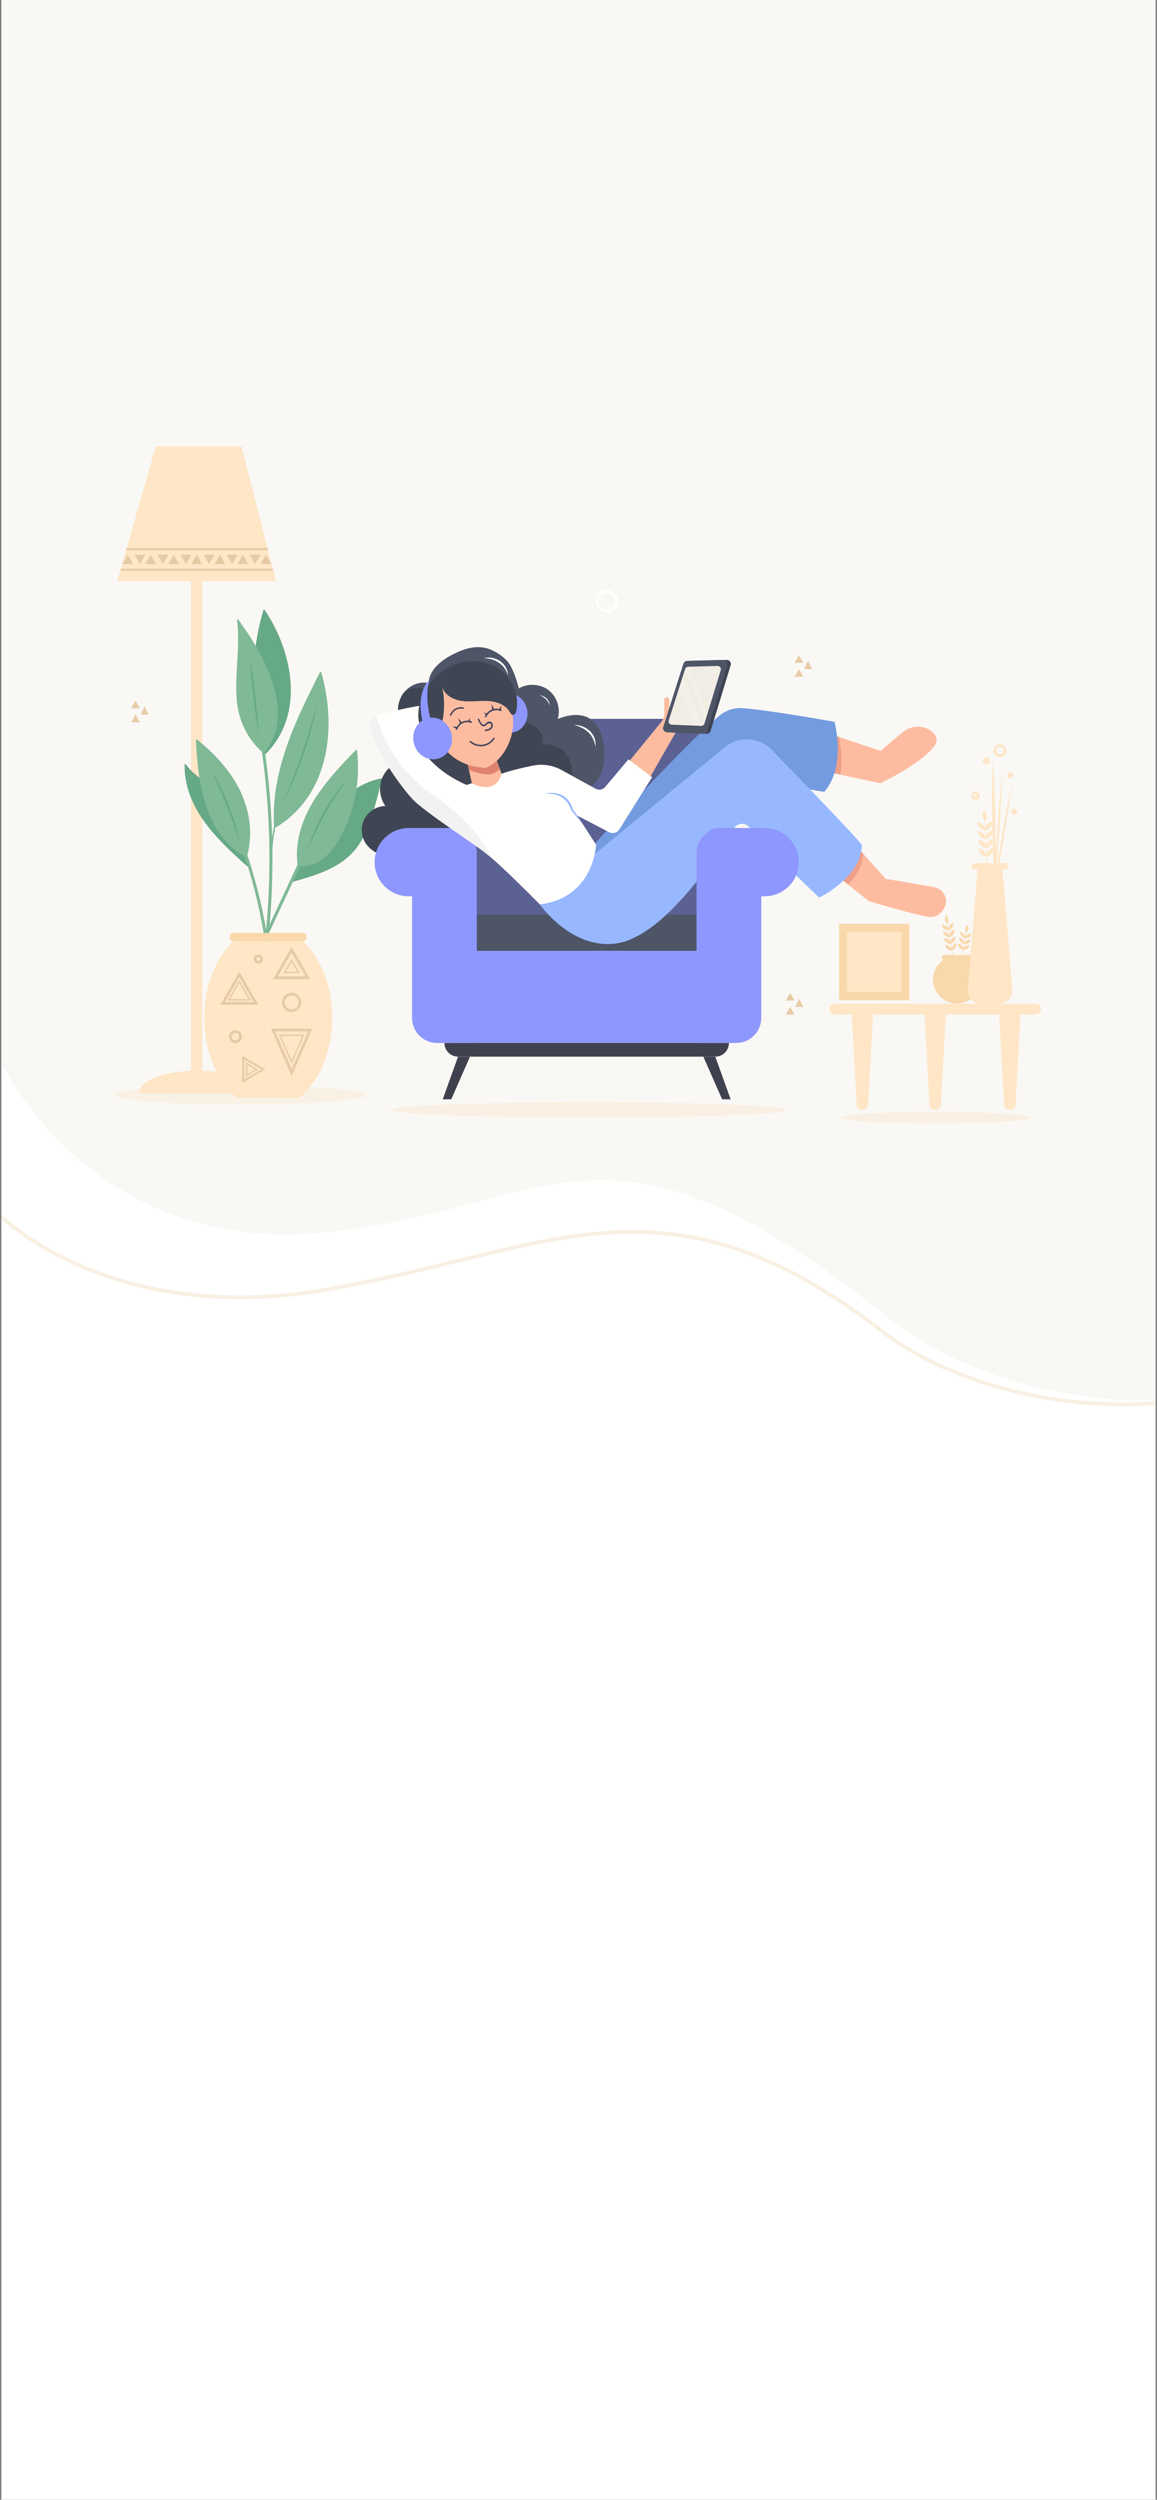 <svg width="415" height="896" viewBox="0 0 415 896" fill="none" xmlns="http://www.w3.org/2000/svg">
<rect x="0" y="0" width="415" height="896" fill="#808080" stroke="none"/>
<g clip-path="url(#clip0_1_2)">
<rect width="414" height="896" transform="translate(0.5)" fill="white"/>
<g clip-path="url(#clip1_1_2)">
<path d="M0.5 -1V381.053C0.5 381.053 32.735 449.788 115.612 441.811C198.489 433.835 215.677 390.876 315.743 470.049C315.743 470.049 351.043 503.185 415.5 501.967V-1H0.5Z" fill="#FAF8F5"/>
<path d="M402.649 504C349.855 504 318.572 479.662 318.238 479.381C255.685 430.238 217.338 439.61 164.278 452.6C150.205 456.045 135.638 459.609 119.029 462.6C37.849 477.232 -2.099 434.67 -2.5 434.23L-1.512 433.335C-1.125 433.762 38.397 475.777 118.775 461.291C135.358 458.301 149.885 454.75 163.944 451.305C217.378 438.235 255.978 428.796 319.053 478.34C319.44 478.647 357.399 508.152 420.353 501.757L420.487 503.079C414.305 503.72 408.35 504 402.649 504Z" fill="#F9F0E3"/>
</g>
<path d="M211.241 400.597C250.468 400.597 282.267 399.357 282.267 397.827C282.267 396.297 250.468 395.057 211.241 395.057C172.015 395.057 140.215 396.297 140.215 397.827C140.215 399.357 172.015 400.597 211.241 400.597Z" fill="#F9F0E3"/>
<path opacity="0.5" d="M86.281 395.93C111.182 395.93 131.368 394.396 131.368 392.505C131.368 390.614 111.182 389.081 86.281 389.081C61.381 389.081 41.195 390.614 41.195 392.505C41.195 394.396 61.381 395.93 86.281 395.93Z" fill="#F9EAD4"/>
<path d="M369.659 400.604C369.659 401.76 354.31 402.691 335.373 402.691C316.436 402.691 301.088 401.76 301.088 400.604C301.088 399.448 316.436 398.518 335.373 398.518C354.303 398.518 369.659 399.448 369.659 400.604Z" fill="#F9F0E3"/>
<path d="M286.568 234.824L284.984 237.558H288.144L286.568 234.824Z" fill="#E7CCA8"/>
<path d="M286.568 239.84L284.984 242.574H288.144L286.568 239.84Z" fill="#E7CCA8"/>
<path d="M289.844 236.881L288.376 239.84H291.304L289.844 236.881Z" fill="#E7CCA8"/>
<path d="M48.618 251.131L47.035 253.872H50.195L48.618 251.131Z" fill="#E7CCA8"/>
<path d="M48.618 256.147L47.035 258.881H50.195L48.618 256.147Z" fill="#E7CCA8"/>
<path d="M51.894 253.188L50.427 256.147H53.354L51.894 253.188Z" fill="#E7CCA8"/>
<path d="M283.408 355.9L281.831 358.634H284.984L283.408 355.9Z" fill="#E7CCA8"/>
<path d="M283.408 360.909L281.831 363.65H284.984L283.408 360.909Z" fill="#E7CCA8"/>
<path d="M286.684 357.951L285.224 360.909H288.144L286.684 357.951Z" fill="#E7CCA8"/>
<path d="M221.142 215.507C221.142 217.434 219.588 218.99 217.663 218.99C215.738 218.99 214.183 217.434 214.183 215.507C214.183 213.581 215.738 212.025 217.663 212.025C219.58 212.025 221.142 213.588 221.142 215.507Z" stroke="white" stroke-miterlimit="10"/>
<path d="M371.482 363.636H299.374C298.306 363.636 297.441 362.771 297.441 361.702C297.441 360.633 298.306 359.768 299.374 359.768H371.482C372.55 359.768 373.414 360.633 373.414 361.702C373.414 362.771 372.55 363.636 371.482 363.636Z" fill="#FEE6C6"/>
<path d="M309.332 397.827C308.25 397.827 307.357 397.165 307.313 396.322L305.439 362.443H313.226L311.352 396.322C311.301 397.165 310.415 397.827 309.332 397.827Z" fill="#FEE6C6"/>
<path d="M362.221 397.827C361.138 397.827 360.245 397.165 360.201 396.322L358.327 362.443H366.114L364.24 396.322C364.189 397.165 363.303 397.827 362.221 397.827Z" fill="#FEE6C6"/>
<path d="M335.431 397.827C334.349 397.827 333.456 397.165 333.412 396.322L331.538 362.443H339.325L337.451 396.322C337.407 397.165 336.514 397.827 335.431 397.827Z" fill="#FEE6C6"/>
<path d="M351.608 352.997C352.646 348.366 349.736 343.77 345.109 342.732C340.482 341.693 335.889 344.606 334.852 349.237C333.814 353.868 336.724 358.464 341.351 359.502C345.979 360.541 350.571 357.628 351.608 352.997Z" fill="#F9D8AC"/>
<path d="M347.555 344.057H338.7C338.206 344.057 337.807 343.657 337.807 343.163C337.807 342.669 338.206 342.269 338.7 342.269H347.555C348.049 342.269 348.448 342.669 348.448 343.163C348.448 343.657 348.049 344.057 347.555 344.057Z" fill="#F9D8AC"/>
<path d="M339.31 327.99C339.623 328.136 339.993 328.688 340.117 329.451C340.24 330.215 340.08 330.869 339.819 331.095C339.514 330.956 339.136 330.397 339.013 329.633C338.889 328.87 339.071 328.223 339.31 327.99Z" fill="#F9D8AC"/>
<path d="M339.892 331.019L339.712 331.049L340.518 335.948L340.697 335.919L339.892 331.019Z" fill="#F9D8AC"/>
<path d="M341.889 330.884C341.555 330.862 341.003 331.174 340.596 331.792C340.189 332.418 340.08 333.079 340.218 333.414C340.545 333.443 341.105 333.123 341.511 332.505C341.925 331.887 342.013 331.218 341.889 330.884Z" fill="#F9D8AC"/>
<path d="M337.792 331.56C338.105 331.429 338.722 331.545 339.31 332.003C339.899 332.461 340.211 333.057 340.189 333.421C339.891 333.559 339.26 333.435 338.671 332.977C338.083 332.519 337.785 331.916 337.792 331.56Z" fill="#F9D8AC"/>
<path d="M338.184 333.959C338.497 333.828 339.114 333.952 339.703 334.402C340.291 334.86 340.603 335.457 340.581 335.82C340.284 335.958 339.652 335.835 339.063 335.377C338.475 334.919 338.177 334.315 338.184 333.959Z" fill="#F9D8AC"/>
<path d="M342.289 333.29C341.954 333.268 341.402 333.581 340.996 334.199C340.589 334.817 340.48 335.485 340.618 335.82C340.945 335.849 341.504 335.529 341.911 334.911C342.318 334.286 342.412 333.617 342.289 333.29Z" fill="#F9D8AC"/>
<path d="M340.676 335.811L340.497 335.84L341.302 340.74L341.481 340.71L340.676 335.811Z" fill="#F9D8AC"/>
<path d="M342.681 335.675C342.347 335.653 341.795 335.966 341.388 336.584C340.981 337.209 340.872 337.87 341.01 338.205C341.337 338.234 341.896 337.921 342.303 337.296C342.71 336.678 342.804 336.009 342.681 335.675Z" fill="#F9D8AC"/>
<path d="M338.577 336.351C338.889 336.22 339.506 336.336 340.095 336.794C340.683 337.252 340.996 337.849 340.974 338.212C340.676 338.35 340.044 338.227 339.456 337.769C338.867 337.311 338.569 336.707 338.577 336.351Z" fill="#F9D8AC"/>
<path d="M338.976 338.757C339.289 338.626 339.906 338.75 340.494 339.201C341.083 339.659 341.395 340.255 341.373 340.619C341.075 340.757 340.443 340.633 339.855 340.175C339.267 339.717 338.962 339.106 338.976 338.757Z" fill="#F9D8AC"/>
<path d="M343.073 338.081C342.739 338.059 342.187 338.372 341.78 338.99C341.373 339.608 341.264 340.277 341.402 340.611C341.729 340.64 342.288 340.32 342.695 339.702C343.109 339.084 343.196 338.408 343.073 338.081Z" fill="#F9D8AC"/>
<path d="M341.467 340.601L341.288 340.63L342.093 345.53L342.272 345.5L341.467 340.601Z" fill="#F9D8AC"/>
<path d="M346.995 331.531C347.242 331.749 347.417 332.316 347.293 332.978C347.17 333.639 346.814 334.119 346.494 334.221C346.247 334.01 346.073 333.436 346.189 332.774C346.32 332.12 346.69 331.647 346.995 331.531Z" fill="#F9D8AC"/>
<path d="M346.419 334.176L345.638 338.423L345.817 338.456L346.597 334.209L346.419 334.176Z" fill="#F9D8AC"/>
<path d="M348.521 334.715C348.209 334.592 347.598 334.672 347.01 335.042C346.429 335.421 346.117 335.929 346.146 336.242C346.443 336.373 347.068 336.286 347.657 335.915C348.238 335.537 348.528 335.021 348.521 334.715Z" fill="#F9D8AC"/>
<path d="M344.431 333.959C344.766 333.952 345.31 334.243 345.724 334.803C346.138 335.362 346.247 335.951 346.109 336.235C345.782 336.249 345.23 335.951 344.816 335.391C344.402 334.832 344.315 334.243 344.431 333.959Z" fill="#F9D8AC"/>
<path d="M344.054 336.046C344.388 336.038 344.933 336.329 345.347 336.889C345.761 337.449 345.87 338.038 345.732 338.321C345.405 338.336 344.853 338.038 344.439 337.478C344.025 336.918 343.93 336.329 344.054 336.046Z" fill="#F9D8AC"/>
<path d="M348.136 336.794C347.824 336.671 347.213 336.751 346.625 337.122C346.044 337.5 345.732 338.008 345.761 338.321C346.058 338.452 346.683 338.365 347.272 337.994C347.853 337.623 348.15 337.1 348.136 336.794Z" fill="#F9D8AC"/>
<path d="M345.659 338.332L344.879 342.579L345.058 342.612L345.838 338.364L345.659 338.332Z" fill="#F9D8AC"/>
<path d="M347.758 338.866C347.446 338.743 346.836 338.823 346.247 339.193C345.666 339.571 345.354 340.08 345.383 340.393C345.681 340.524 346.305 340.437 346.894 340.066C347.475 339.695 347.765 339.179 347.758 338.866Z" fill="#F9D8AC"/>
<path d="M343.669 338.118C344.003 338.11 344.548 338.401 344.962 338.961C345.376 339.521 345.485 340.11 345.347 340.393C345.02 340.408 344.468 340.11 344.054 339.55C343.64 338.99 343.552 338.401 343.669 338.118Z" fill="#F9D8AC"/>
<path d="M344.891 342.484L344.111 346.731L344.289 346.764L345.07 342.517L344.891 342.484Z" fill="#F9D8AC"/>
<path d="M353.083 290.338C353.46 290.578 353.86 291.342 353.903 292.352C353.954 293.356 353.642 294.177 353.279 294.431C352.901 294.213 352.501 293.428 352.451 292.418C352.407 291.414 352.741 290.607 353.083 290.338Z" fill="#FEE6C6"/>
<path d="M353.394 294.336L353.154 294.348L353.466 300.803L353.706 300.791L353.394 294.336Z" fill="#FEE6C6"/>
<path d="M355.988 294.468C355.56 294.388 354.804 294.708 354.179 295.45C353.555 296.191 353.322 297.042 353.453 297.492C353.874 297.587 354.637 297.253 355.262 296.511C355.879 295.769 356.097 294.919 355.988 294.468Z" fill="#FEE6C6"/>
<path d="M350.591 294.73C351.012 294.613 351.797 294.853 352.487 295.529C353.177 296.206 353.497 297.027 353.409 297.492C353.003 297.623 352.204 297.369 351.514 296.693C350.816 296.017 350.518 295.188 350.591 294.73Z" fill="#FEE6C6"/>
<path d="M350.744 297.892C351.165 297.776 351.949 298.016 352.639 298.692C353.33 299.368 353.649 300.189 353.562 300.655C353.155 300.786 352.356 300.531 351.666 299.855C350.969 299.179 350.678 298.35 350.744 297.892Z" fill="#FEE6C6"/>
<path d="M356.141 297.63C355.712 297.55 354.957 297.87 354.332 298.612C353.707 299.353 353.475 300.204 353.606 300.655C354.027 300.749 354.79 300.415 355.414 299.673C356.032 298.932 356.25 298.081 356.141 297.63Z" fill="#FEE6C6"/>
<path d="M353.687 300.682L353.447 300.693L353.759 307.149L353.998 307.137L353.687 300.682Z" fill="#FEE6C6"/>
<path d="M356.293 300.785C355.865 300.705 355.109 301.025 354.484 301.767C353.86 302.508 353.627 303.359 353.758 303.81C354.179 303.904 354.942 303.57 355.567 302.828C356.184 302.087 356.402 301.229 356.293 300.785Z" fill="#FEE6C6"/>
<path d="M350.896 301.047C351.317 300.931 352.102 301.171 352.792 301.847C353.482 302.523 353.802 303.344 353.715 303.81C353.308 303.941 352.509 303.686 351.819 303.01C351.121 302.327 350.824 301.498 350.896 301.047Z" fill="#FEE6C6"/>
<path d="M351.049 304.21C351.47 304.093 352.254 304.333 352.945 305.009C353.635 305.685 353.954 306.507 353.867 306.972C353.46 307.103 352.661 306.849 351.971 306.173C351.274 305.496 350.976 304.668 351.049 304.21Z" fill="#FEE6C6"/>
<path d="M356.446 303.948C356.017 303.868 355.262 304.188 354.637 304.929C354.012 305.671 353.78 306.522 353.911 306.972C354.332 307.067 355.095 306.732 355.719 305.991C356.337 305.249 356.555 304.399 356.446 303.948Z" fill="#FEE6C6"/>
<path d="M354.005 306.971L353.766 306.983L354.077 313.438L354.317 313.426L354.005 306.971Z" fill="#FEE6C6"/>
<path d="M358.501 359.681H351.746C349.051 359.681 346.923 357.376 347.141 354.686L350.649 311.538H359.591L363.099 354.686C363.325 357.376 361.196 359.681 358.501 359.681Z" fill="#FEE6C6"/>
<path d="M360.513 311.669H349.734C349.102 311.669 348.594 311.16 348.594 310.527C348.594 309.895 349.102 309.386 349.734 309.386H360.513C361.145 309.386 361.654 309.895 361.654 310.527C361.654 311.153 361.145 311.669 360.513 311.669Z" fill="#FEE6C6"/>
<path d="M356.475 320.226C356.576 316.605 356.758 312.985 356.947 309.372C357.136 305.758 357.39 302.145 357.615 298.532C357.891 294.919 358.138 291.305 358.451 287.7L358.93 282.291C359.119 280.488 359.279 278.685 359.482 276.882C359.438 278.692 359.351 280.502 359.286 282.312L359.01 287.736C358.821 291.349 358.567 294.962 358.342 298.576C358.058 302.189 357.819 305.802 357.506 309.408C357.194 313.014 356.874 316.62 356.475 320.226Z" fill="#FEE6C6"/>
<path d="M356.816 316.082C356.271 308.848 356.061 301.607 355.93 294.366C355.828 287.125 355.814 279.884 356.133 272.636C356.678 279.869 356.889 287.111 357.02 294.352C357.114 301.593 357.129 308.834 356.816 316.082Z" fill="#FEE6C6"/>
<path d="M355.894 322.872C356.344 319.273 356.867 315.689 357.412 312.112C357.949 308.528 358.552 304.959 359.119 301.382C359.744 297.812 360.339 294.243 360.993 290.68L361.988 285.337C362.344 283.563 362.678 281.782 363.056 280.008C362.838 281.803 362.576 283.599 362.337 285.395L361.545 290.767C361.007 294.352 360.405 297.921 359.838 301.498C359.213 305.068 358.618 308.637 357.964 312.2C357.303 315.769 356.642 319.324 355.894 322.872Z" fill="#FEE6C6"/>
<path d="M354.557 272.745C354.557 273.167 354.216 273.508 353.794 273.508C353.373 273.508 353.032 273.167 353.032 272.745C353.032 272.323 353.373 271.981 353.794 271.981C354.216 271.981 354.557 272.323 354.557 272.745Z" stroke="#FEE6C6" stroke-miterlimit="10"/>
<path d="M358.647 270.876C359.658 270.876 360.477 270.056 360.477 269.044C360.477 268.033 359.658 267.212 358.647 267.212C357.636 267.212 356.816 268.033 356.816 269.044C356.816 270.056 357.636 270.876 358.647 270.876Z" stroke="#FEE6C6" stroke-miterlimit="10"/>
<path d="M362.329 278.481C362.662 278.481 362.932 278.211 362.932 277.877C362.932 277.544 362.662 277.274 362.329 277.274C361.996 277.274 361.727 277.544 361.727 277.877C361.727 278.211 361.996 278.481 362.329 278.481Z" stroke="#FEE6C6" stroke-miterlimit="10"/>
<path d="M364.392 290.906C364.392 291.218 364.138 291.473 363.826 291.473C363.513 291.473 363.259 291.218 363.259 290.906C363.259 290.593 363.513 290.339 363.826 290.339C364.138 290.339 364.392 290.593 364.392 290.906Z" stroke="#FEE6C6" stroke-miterlimit="10"/>
<path d="M349.894 286.115C350.439 286.115 350.882 285.672 350.882 285.126C350.882 284.58 350.439 284.137 349.894 284.137C349.348 284.137 348.906 284.58 348.906 285.126C348.906 285.672 349.348 286.115 349.894 286.115Z" stroke="#FEE6C6" stroke-miterlimit="10"/>
<path d="M326.163 331.095H300.986V358.547H326.163V331.095Z" fill="#F9D8AC"/>
<path d="M323.344 334.17H303.812V355.471H323.344V334.17Z" fill="#FEE6C6"/>
<path d="M72.546 205.831H68.492V385.213H72.546V205.831Z" fill="#FEE6C6"/>
<path d="M91.199 391.764H49.846C49.846 387.336 59.107 383.752 70.526 383.752C81.945 383.752 91.199 387.336 91.199 391.764Z" fill="#FEE6C6"/>
<path d="M98.964 208.295H42.074L43.127 204.602L43.337 203.875L45.248 197.187L45.459 196.46L55.875 160H86.616L95.935 196.46L96.124 197.187L97.831 203.875L98.02 204.602L98.964 208.295Z" fill="#FEE6C6"/>
<path d="M45.807 198.822L43.868 202.181H47.739L45.807 198.822Z" fill="#E5CAA6"/>
<path d="M50.195 202.181L48.255 198.822H52.134L50.195 202.181Z" fill="#E5CAA6"/>
<path d="M54.066 198.822L52.134 202.181H56.006L54.066 198.822Z" fill="#E5CAA6"/>
<path d="M58.461 202.181L56.521 198.822H60.393L58.461 202.181Z" fill="#E5CAA6"/>
<path d="M62.333 198.822L60.393 202.181H64.265L62.333 198.822Z" fill="#E5CAA6"/>
<path d="M66.72 202.181L64.78 198.822H68.659L66.72 202.181Z" fill="#E5CAA6"/>
<path d="M70.591 198.822L68.659 202.181H72.531L70.591 198.822Z" fill="#E5CAA6"/>
<path d="M74.979 202.181L73.047 198.822H76.918L74.979 202.181Z" fill="#E5CAA6"/>
<path d="M78.858 198.822L76.918 202.181H80.79L78.858 198.822Z" fill="#E5CAA6"/>
<path d="M83.245 202.181L81.306 198.822H85.177L83.245 202.181Z" fill="#E5CAA6"/>
<path d="M87.117 198.822L85.177 202.181H89.056L87.117 198.822Z" fill="#E5CAA6"/>
<path d="M91.504 202.181L89.572 198.822H93.444L91.504 202.181Z" fill="#E5CAA6"/>
<path d="M95.376 198.822L93.444 202.181H97.315L95.376 198.822Z" fill="#E5CAA6"/>
<path d="M96.124 197.187H45.248L45.459 196.46H95.935L96.124 197.187Z" fill="#E5CAA6"/>
<path d="M98.02 204.602H43.127L43.337 203.875H97.831L98.02 204.602Z" fill="#E5CAA6"/>
<path d="M105.385 314.707C106.867 308.964 110.055 303.831 113.331 298.887C116.237 294.496 119.28 290.127 123.116 286.521C126.951 282.908 131.68 280.065 136.881 279.265C135.61 283.366 134.338 287.466 133.067 291.566C131.796 295.667 130.481 299.854 127.975 303.337C125.353 306.972 121.554 309.632 117.501 311.537C113.44 313.442 109.097 314.642 104.775 315.834" fill="#66A986"/>
<path d="M105.654 314.781C107.841 307.009 112.591 299.942 117.385 293.523C119.862 290.2 122.586 287.074 125.884 284.552C127.446 283.352 135.414 278.067 136.206 280.56C136.555 281.665 134.622 285.657 134.295 286.711C133.685 288.681 133.09 290.651 132.465 292.614C131.295 296.3 130.024 300.03 127.751 303.199C122.405 310.622 113.078 313.261 104.71 315.573C104.376 315.668 104.514 316.191 104.855 316.097C113.034 313.836 121.911 311.291 127.496 304.413C133.01 297.63 134.63 287.467 137.15 279.339C137.216 279.128 137.005 278.968 136.816 279.004C128.949 280.444 122.855 285.613 118.039 291.771C112.729 298.561 107.485 306.267 105.131 314.643C105.029 314.97 105.552 315.115 105.654 314.781Z" fill="#66A986"/>
<path d="M96.669 334.01C102.407 321.738 108.138 309.459 113.877 297.187C114.175 296.554 113.23 296.002 112.932 296.634C107.194 308.906 101.463 321.186 95.724 333.457C95.434 334.09 96.371 334.643 96.669 334.01Z" fill="#80B996"/>
<path d="M97.497 307.598C97.831 294.737 102.683 281.738 105.916 269.371C106.003 269.03 105.48 268.884 105.393 269.226C102.146 281.658 97.293 294.664 96.959 307.598C96.945 307.947 97.49 307.947 97.497 307.598Z" fill="#80B996"/>
<path d="M88.838 310.288C83.361 305.417 77.841 300.495 73.548 294.548C69.262 288.601 66.248 281.469 66.487 274.141C69.981 279.688 77.361 281.76 81.001 287.212C82.199 289.008 82.918 291.08 83.623 293.123C85.599 298.845 87.582 304.573 89.557 310.295" fill="#66A986"/>
<path d="M89.027 310.099C83.281 304.988 77.441 299.812 73.076 293.414C70.904 290.23 69.124 286.747 68.006 283.054C67.424 281.135 67.032 279.172 66.843 277.18C66.683 275.464 66.175 274.846 67.446 275.9C69.248 277.398 70.795 279.012 72.727 280.379C75.378 282.247 78.182 283.999 80.18 286.609C82.758 289.975 83.804 294.512 85.177 298.481C86.55 302.443 87.916 306.406 89.289 310.368C89.405 310.695 89.928 310.557 89.812 310.222C88.286 305.817 86.768 301.418 85.243 297.013C84.044 293.537 83.107 289.706 80.935 286.674C77.158 281.396 70.403 279.39 66.713 273.995C66.567 273.777 66.204 273.85 66.204 274.134C66.088 289.735 77.834 300.858 88.635 310.477C88.904 310.717 89.296 310.331 89.027 310.099Z" fill="#66A986"/>
<path d="M78.189 283.556C87.146 301.811 93.029 321.375 95.623 341.549C95.71 342.233 96.799 342.247 96.712 341.549C94.097 321.178 88.177 301.447 79.126 283.003C78.821 282.37 77.877 282.923 78.189 283.556Z" fill="#80B996"/>
<path d="M94.351 267.197C89.869 251.472 90 234.459 94.729 218.8C98.019 223.533 100.54 228.803 102.167 234.329C103.983 240.486 104.687 247.037 103.62 253.369C102.552 259.701 99.632 265.801 94.947 270.185" fill="#66A986"/>
<path d="M94.613 267.125C92.318 258.823 91.184 250.266 91.381 241.651C91.49 237.034 91.954 232.432 92.797 227.888C93.16 225.933 93.596 223.992 94.09 222.065C94.94 218.786 95.536 220.407 96.799 222.588C105.204 237.041 107.666 257.347 94.744 269.997C94.49 270.244 94.874 270.629 95.129 270.382C109.453 256.358 105.167 233.741 94.954 218.663C94.824 218.474 94.526 218.495 94.453 218.728C89.797 234.599 89.674 251.327 94.076 267.27C94.184 267.605 94.707 267.46 94.613 267.125Z" fill="#66A986"/>
<path d="M107.027 310.288C105.836 302.378 108.378 294.264 112.497 287.409C116.615 280.553 122.245 274.751 127.823 269.022C129.182 279.942 126.865 291.291 121.337 300.8C119.819 303.417 118.017 305.94 115.606 307.765C113.194 309.59 110.085 310.666 107.114 310.128" fill="#80B996"/>
<path d="M107.303 310.288C106.264 302.022 108.748 294.024 113.063 287.009C115.257 283.446 117.872 280.168 120.639 277.034C121.896 275.617 123.189 274.221 124.497 272.847C125.056 272.258 125.608 271.516 126.247 271.022C127.228 270.266 127.104 269.735 127.729 270.84C128.325 271.88 127.925 274.541 127.911 275.726C127.889 277.558 127.773 279.39 127.562 281.215C127.082 285.228 126.131 289.212 124.707 292.999C121.896 300.495 116.615 310.942 107.1 309.859C106.751 309.822 106.758 310.368 107.1 310.404C115.816 311.4 120.988 302.959 124.046 296.038C127.809 287.54 129.109 278.234 128.078 269.023C128.056 268.804 127.794 268.645 127.613 268.826C116.673 280.08 104.608 293.319 106.744 310.288C106.802 310.629 107.347 310.637 107.303 310.288Z" fill="#80B996"/>
<path d="M98.557 296.147C97.881 286.477 99.828 276.764 103.01 267.604C106.191 258.444 110.593 249.771 114.98 241.119C117.893 251.014 118.823 261.65 116.368 271.668C113.913 281.686 107.847 291.007 98.978 296.256" fill="#80B996"/>
<path d="M98.833 296.147C98.26 286.18 100.192 276.387 103.511 267.023C105.276 262.043 107.397 257.194 109.671 252.425C110.761 250.128 111.894 247.852 113.034 245.584C113.165 245.322 114.32 242.479 114.596 242.494C115.511 242.53 115.569 244.304 115.758 245.097C120.153 263.701 116.129 285.38 98.841 296.024C98.543 296.205 98.819 296.678 99.117 296.496C118.09 284.82 120.894 260.895 115.25 241.047C115.192 240.829 114.857 240.764 114.748 240.982C106.01 258.219 97.141 276.285 98.289 296.147C98.31 296.496 98.855 296.504 98.833 296.147Z" fill="#80B996"/>
<path d="M92.681 261.331C97.032 286.682 97.795 312.483 94.984 338.052C94.904 338.75 96.001 338.743 96.073 338.052C98.891 312.389 98.092 286.485 93.734 261.04C93.611 260.349 92.565 260.64 92.681 261.331Z" fill="#80B996"/>
<path d="M94.496 269.596C90.319 266.106 86.68 260.181 85.7 254.83C84.719 249.48 85.01 243.976 85.344 238.545C85.685 233.115 86.07 227.633 85.286 222.246C89.361 227.735 92.789 233.704 95.484 239.992C97.525 244.754 99.159 249.778 99.341 254.954C99.523 260.13 98.128 265.51 94.707 269.4" fill="#80B996"/>
<path d="M94.693 269.408C87.938 263.446 85.344 255.558 85.308 246.725C85.293 242.632 85.664 238.553 85.867 234.475C85.969 232.432 86.042 230.389 86.013 228.346C86.005 227.757 85.446 223.642 85.809 223.424C87.117 222.639 96.364 242.814 96.879 244.297C99.77 252.577 100.395 262.05 94.519 269.212C94.301 269.481 94.678 269.866 94.904 269.597C106.548 255.406 94.482 234.38 85.519 222.116C85.381 221.927 84.974 221.956 85.01 222.254C86.223 231.77 84.16 241.272 84.909 250.796C85.49 258.219 88.693 264.849 94.301 269.793C94.57 270.026 94.954 269.64 94.693 269.408Z" fill="#80B996"/>
<path d="M88.358 306.928C90.465 299.52 89.223 289.422 85.692 282.573C82.162 275.732 76.663 270.069 70.562 265.372C70.896 273.267 71.506 281.272 74.136 288.724C76.772 296.183 81.305 303.373 88.358 306.928Z" fill="#80B996"/>
<path d="M88.62 307.002C93.022 290.128 83.608 275.246 70.759 265.184C70.591 265.053 70.279 265.118 70.294 265.38C70.962 280.466 73.403 299.23 88.221 307.169C88.533 307.336 88.802 306.863 88.497 306.696C81.763 303.09 77.441 296.685 74.775 289.67C73.403 286.056 72.524 282.269 71.943 278.452C71.55 275.864 71.303 273.261 71.122 270.651C71.064 269.8 70.897 268.863 70.962 268.012C71.056 266.776 70.584 266.42 71.805 266.703C73.032 266.987 75.037 269.466 75.93 270.317C77.252 271.574 78.516 272.897 79.708 274.279C82.366 277.361 84.712 280.793 86.303 284.551C89.238 291.458 90.001 299.579 88.097 306.856C88.01 307.198 88.533 307.343 88.62 307.002Z" fill="#80B996"/>
<path d="M119.143 364.835C119.143 377.136 114.371 387.853 107.318 393.429H85.076C78.022 387.853 73.25 377.136 73.25 364.835C73.25 353.341 77.419 343.229 83.717 337.398H108.669C114.974 343.229 119.143 353.334 119.143 364.835Z" fill="#FEE6C6"/>
<path d="M85.853 349.27L79.882 359.63H91.831L85.853 349.27Z" stroke="#E6CAA6" stroke-miterlimit="10"/>
<path d="M85.853 351.8L82.061 358.372H89.645L85.853 351.8Z" stroke="#E6CAA6" stroke-width="0.5" stroke-miterlimit="10"/>
<path d="M94.482 383.287L87.262 387.46V379.121L94.482 383.287Z" stroke="#E6CAA6" stroke-width="0.75" stroke-miterlimit="10"/>
<path d="M92.085 383.287L88.461 385.381V381.193L92.085 383.287Z" stroke="#E6CAA6" stroke-width="0.5" stroke-miterlimit="10"/>
<path d="M104.608 340.444L98.826 350.47H110.397L104.608 340.444Z" stroke="#E6CAA6" stroke-miterlimit="10"/>
<path d="M104.608 344.247L102.117 348.565H107.107L104.608 344.247Z" stroke="#E6CAA6" stroke-width="0.5" stroke-miterlimit="10"/>
<path d="M104.608 384.472L97.969 369.197H111.255L104.608 384.472Z" stroke="#E6CAA6" stroke-miterlimit="10"/>
<path d="M104.608 380.75L100.395 371.059H108.828L104.608 380.75Z" stroke="#E6CAA6" stroke-width="0.5" stroke-miterlimit="10"/>
<path d="M82.591 371.56C82.591 370.543 83.419 369.714 84.436 369.714C85.453 369.714 86.281 370.543 86.281 371.56C86.281 372.578 85.453 373.407 84.436 373.407C83.419 373.407 82.591 372.578 82.591 371.56Z" stroke="#E6CAA6" stroke-miterlimit="10"/>
<path d="M104.608 362.254C106.245 362.254 107.572 360.926 107.572 359.288C107.572 357.65 106.245 356.322 104.608 356.322C102.971 356.322 101.644 357.65 101.644 359.288C101.644 360.926 102.971 362.254 104.608 362.254Z" stroke="#E6CAA6" stroke-miterlimit="10"/>
<path d="M92.666 344.894C93.304 344.894 93.821 344.376 93.821 343.738C93.821 343.099 93.304 342.582 92.666 342.582C92.028 342.582 91.511 343.099 91.511 343.738C91.511 344.376 92.028 344.894 92.666 344.894Z" stroke="#E6CAA6" stroke-miterlimit="10"/>
<g opacity="0.25">
<path opacity="0.25" d="M110.339 339.114C106.359 358.794 97.235 377.42 84.073 392.571C84.4 392.862 84.734 393.16 85.076 393.429H107.318C114.371 387.853 119.143 377.136 119.143 364.835C119.143 354.388 115.7 345.097 110.339 339.114Z" fill="#FEE6C6"/>
</g>
<path d="M108.632 337.398H83.761C83.005 337.398 82.395 336.787 82.395 336.031V335.748C82.395 334.992 83.005 334.381 83.761 334.381H108.632C109.388 334.381 109.998 334.992 109.998 335.748V336.031C110.005 336.787 109.388 337.398 108.632 337.398Z" fill="#F9D8AC"/>
<path d="M110.216 304.85C110.913 302.48 111.792 300.16 112.773 297.885C113.746 295.609 114.865 293.392 116.063 291.225C117.284 289.066 118.591 286.965 120.029 284.951C120.756 283.948 121.489 282.952 122.252 281.978C123.036 281.018 123.814 280.066 124.649 279.15C124.3 279.659 123.944 280.168 123.581 280.662L122.535 282.189C121.838 283.207 121.155 284.232 120.494 285.264C119.172 287.343 117.894 289.437 116.695 291.582C115.482 293.719 114.363 295.907 113.274 298.118C112.192 300.335 111.196 302.589 110.216 304.85Z" fill="#66A986"/>
<path d="M92.768 263.345C92.368 261.113 92.049 258.873 91.744 256.634C91.431 254.395 91.17 252.149 90.909 249.909C90.669 247.663 90.429 245.416 90.24 243.163L89.964 239.782C89.899 238.655 89.812 237.521 89.768 236.394C89.972 237.507 90.131 238.626 90.32 239.746L90.792 243.105C91.105 245.344 91.366 247.59 91.628 249.837C91.867 252.083 92.107 254.33 92.296 256.591C92.492 258.83 92.666 261.084 92.768 263.345Z" fill="#66A986"/>
<path d="M75.72 276.031C76.955 277.957 78.052 279.964 79.083 282.007C80.122 284.05 81.037 286.143 81.894 288.274C82.729 290.404 83.499 292.563 84.153 294.759C84.473 295.856 84.785 296.961 85.068 298.066C85.33 299.179 85.599 300.291 85.809 301.418L84.727 298.168C84.371 297.085 84.001 296.009 83.623 294.933C82.853 292.788 82.068 290.651 81.226 288.543C80.398 286.427 79.497 284.333 78.589 282.247C77.659 280.16 76.693 278.103 75.72 276.031Z" fill="#66A986"/>
<path d="M101.833 286.885C102.974 284.115 104.107 281.353 105.175 278.561C106.242 275.769 107.296 272.978 108.24 270.149C109.242 267.336 110.136 264.486 111.008 261.636C111.443 260.211 111.865 258.779 112.279 257.34L113.506 253.021C113.252 254.497 112.932 255.958 112.62 257.427C112.279 258.888 111.916 260.342 111.545 261.789C110.775 264.69 109.874 267.547 108.923 270.389C107.92 273.21 106.867 276.024 105.683 278.779C104.506 281.52 103.243 284.239 101.833 286.885Z" fill="#66A986"/>
<path d="M237.936 257.652H182.927C169.605 257.652 158.804 268.463 158.804 281.796V340.822H262.067V281.796C262.067 268.463 251.265 257.652 237.936 257.652Z" fill="#5C6193"/>
<path d="M249.841 327.83H171.021V340.822H249.841V327.83Z" fill="#4E5567"/>
<path d="M249.841 340.822H164.913V373.843H249.841V340.822Z" fill="#8E97FD"/>
<path d="M256.568 378.736H164.302C161.6 378.736 159.414 376.548 159.414 373.843H261.456C261.456 376.548 259.263 378.736 256.568 378.736Z" fill="#3F414E"/>
<path d="M161.862 394.025H158.804L164.302 378.736H168.581L161.862 394.025Z" fill="#3F414E"/>
<path d="M259.008 394.025H262.067L256.568 378.736H252.289L259.008 394.025Z" fill="#3F414E"/>
<path d="M150.043 267.125C147.087 265.155 144.603 262.349 143.433 258.99C142.264 255.631 142.525 251.705 144.508 248.753C146.491 245.802 150.276 244.042 153.741 244.835C153.886 240.153 158.186 236.743 162.348 234.599C166.932 232.236 171.719 230.869 176.404 233.014C179.012 234.213 181.757 236.162 183.138 238.684C184.518 241.2 185.339 243.977 186.138 246.74C189.414 244.791 193.874 245.089 196.866 247.452C199.859 249.815 201.174 254.09 200.041 257.732C203.745 256.162 208.234 255.464 211.641 257.608C215.222 259.862 216.457 264.493 216.704 268.724C216.914 272.359 216.551 276.213 214.488 279.208C212.048 282.756 207.726 284.428 203.636 285.773C196.561 288.092 189.276 290.033 181.83 290.251C174.385 290.469 166.714 288.855 160.612 284.588C154.503 280.32 150.196 273.166 150.414 265.715" fill="#4E5567"/>
<path d="M146.143 272.417C142.438 272.614 138.923 274.962 137.317 278.314C135.712 281.665 136.075 285.874 138.232 288.892C135.153 288.935 132.167 290.767 130.729 293.494C129.291 296.22 129.472 299.717 131.172 302.283C132.61 304.45 134.956 305.86 137.39 306.776C144.138 309.313 151.809 308.455 158.506 305.787C162.356 304.253 166.053 302.08 168.646 298.852C171.239 295.624 172.59 291.211 171.472 287.219C170.687 284.435 168.791 282.072 166.554 280.255C164.31 278.437 161.716 277.107 159.138 275.82C154.692 273.602 150.036 271.407 145.068 271.32" fill="#3F4553"/>
<path d="M167.971 321.251H146.586C139.838 321.251 134.368 315.777 134.368 309.023C134.368 302.269 139.838 296.794 146.586 296.794H163.532C165.988 296.794 167.978 298.786 167.978 301.244V321.251H167.971Z" fill="#8E97FD"/>
<path d="M171.021 373.843H156.792C151.83 373.843 147.806 369.815 147.806 364.85V296.787H162.036C166.997 296.787 171.021 300.815 171.021 305.78V373.843Z" fill="#8E97FD"/>
<path d="M173.535 235.878C175.467 235.42 177.646 235.769 179.36 236.947C180.203 237.536 180.944 238.299 181.416 239.208C181.699 239.637 181.845 240.131 182.026 240.596C182.164 241.076 182.259 241.578 182.339 242.058C182.099 241.614 181.946 241.149 181.699 240.727C181.445 240.313 181.242 239.877 180.937 239.506C180.406 238.721 179.716 238.066 178.946 237.536C178.184 236.998 177.312 236.612 176.404 236.343C175.489 236.096 174.53 235.922 173.535 235.878Z" fill="white"/>
<path d="M205.873 259.818C207.907 259.782 210.014 260.538 211.554 261.999C211.946 262.356 212.258 262.792 212.571 263.214C212.818 263.686 213.108 264.13 213.246 264.638C213.45 265.126 213.515 265.649 213.595 266.158C213.646 266.674 213.624 267.19 213.609 267.692C213.384 266.696 213.159 265.722 212.723 264.849C212.324 263.962 211.757 263.17 211.053 262.516C210.362 261.847 209.549 261.301 208.677 260.858C207.784 260.436 206.854 260.066 205.873 259.818Z" fill="white"/>
<path d="M193.634 249.146C194.084 249.211 194.513 249.371 194.927 249.575C195.341 249.778 195.719 250.047 196.053 250.36C196.387 250.68 196.663 251.073 196.852 251.494C197.048 251.916 197.12 252.388 197.106 252.839C196.961 252.41 196.837 251.989 196.597 251.625C196.365 251.262 196.111 250.92 195.791 250.622C195.174 250.026 194.433 249.553 193.634 249.146Z" fill="white"/>
<path d="M204.689 280.691C205.605 277.361 205.307 273.596 203.375 270.731C201.442 267.867 197.738 266.136 194.397 267.009C195.421 264.602 193.939 261.731 191.774 260.255C189.617 258.779 186.944 258.321 184.387 257.739C176.876 256.031 169.678 252.941 163.264 248.674C160.017 246.514 159.479 247.002 157.947 243.519C157.031 244.864 155.237 247.052 155.186 248.717C152.288 246.071 146.477 245.795 144.501 248.746C142.518 251.698 142.257 255.624 143.426 258.983C144.596 262.341 147.08 265.148 150.036 267.118L150.399 265.708C150.181 273.159 154.489 280.313 160.598 284.581C166.707 288.848 174.377 290.462 181.816 290.244C188.68 290.041 195.406 288.376 201.958 286.296C203.171 284.573 204.137 282.705 204.689 280.691Z" fill="#3F4553"/>
<path d="M164.419 305.78V365.41H152.796V315.115H149.608C146.244 315.115 143.521 312.389 143.521 309.023C143.521 305.657 146.244 302.93 149.608 302.93H161.571C163.147 302.93 164.419 304.202 164.419 305.78Z" stroke="#8C96FF" stroke-miterlimit="10"/>
<path d="M176.593 256.438C176.106 252.628 178.518 249.182 181.975 248.739C185.44 248.295 188.644 251.014 189.138 254.824C189.624 258.634 187.213 262.08 183.755 262.523C180.29 262.967 177.087 260.24 176.593 256.438Z" fill="#8E97FD"/>
<path d="M176.593 256.44C177.08 260.249 180.29 262.976 183.755 262.525C185.193 262.343 186.443 261.631 187.387 260.606C183.087 257.843 182.331 250.987 182.193 248.726C182.121 248.733 182.055 248.733 181.983 248.741C178.518 249.184 176.106 252.63 176.593 256.44Z" fill="#8E97FD"/>
<path d="M167.361 272.178L169.801 283.185L178.358 285.628C178.358 285.628 181.416 282.567 181.416 281.956C181.416 281.345 177.138 269.728 177.138 269.728L167.361 272.178Z" fill="#FDBCA0"/>
<path d="M177.13 269.735L167.353 272.178L168.189 275.936C169.939 276.693 171.915 277.252 174.167 277.529C175.394 277.681 176.658 277.449 177.733 276.823C178.285 276.504 178.801 276.111 179.295 275.697C178.22 272.694 177.13 269.735 177.13 269.735Z" fill="#DF8370"/>
<path d="M153.915 250.164C153.915 250.164 152.695 274.017 174.08 275.238C180.799 272.796 185.077 263.621 183.857 256.278C182.636 248.942 174.69 236.707 163.082 240.378C156.973 242.828 153.915 250.164 153.915 250.164Z" fill="#FDBCA0"/>
<path d="M221.738 277.689L237.275 258.677C237.893 257.921 238.234 256.976 238.234 255.995V250.833C238.234 250.44 238.488 250.084 238.859 249.96C239.454 249.764 240.064 250.208 240.064 250.833V254.453L245.563 244.668L252.892 244.057L243.115 261.178L228.449 286.864L221.738 277.689Z" fill="#FDBCA0"/>
<path d="M290.17 260.56L315.834 269.124L323.729 262.465C326.686 259.971 331.022 259.731 334.095 262.08C335.875 263.439 336.812 265.351 334.77 267.903C329.882 274.017 315.826 280.742 315.826 280.742L287.105 274.628L290.17 260.56Z" fill="#FDBCA0"/>
<path opacity="0.5" d="M287.12 274.628L301.379 277.667C302.294 272.527 301.582 267.336 300.921 264.152L290.178 260.567L287.12 274.628Z" fill="#DF8370"/>
<path d="M211.35 304.595C211.35 304.595 243.522 268.819 257.912 256.605C260.309 254.569 263.418 253.581 266.556 253.835C277.175 254.693 299.337 258.728 299.337 258.728C299.337 258.728 303.616 274.628 295.669 283.803C290.781 283.192 268.786 278.91 268.786 278.91L224.178 327.83L211.35 304.595Z" fill="#739BE0"/>
<path d="M296.889 291.749L317.664 314.984L334.988 317.958C338.206 318.51 340.226 321.913 338.947 324.922C338.119 326.864 336.136 329.481 331.72 328.441C321.332 325.998 311.555 322.938 311.555 322.938L287.112 303.367L296.889 291.749Z" fill="#FDBCA0"/>
<path opacity="0.5" d="M309.688 306.064L296.889 291.749L287.112 303.367L304.197 317.049C307.015 314.134 309.405 310.419 309.688 306.064Z" fill="#DF8370"/>
<path opacity="0.2" d="M257.774 263.679L212.861 307.321L224.186 327.83L268.793 278.91C268.793 278.91 290.788 283.192 295.676 283.803C296.185 283.221 296.635 282.603 297.049 281.971C289.059 275.435 279.522 267.932 272.418 262.69C267.943 259.397 261.754 259.811 257.774 263.679Z" fill="#739BE0"/>
<path d="M193.634 324.159C193.634 324.159 204.631 340.059 220.517 338.227C235.35 336.511 251.774 315.079 263.338 296.816C264.522 294.94 267.173 294.73 268.648 296.38C277.742 306.58 293.839 321.716 293.839 321.716C293.839 321.716 309.114 314.381 309.114 302.756C304.901 297.696 287.323 279.55 276.812 268.768C272.28 264.115 264.943 263.715 259.924 267.838L210.733 308.259L193.634 324.159Z" fill="#97B8FF"/>
<g opacity="0.5">
<path opacity="0.5" d="M220.517 338.227C235.35 336.511 251.774 315.079 263.338 296.816C264.522 294.94 267.173 294.73 268.648 296.38C277.742 306.58 293.839 321.716 293.839 321.716C293.839 321.716 297.398 320 301.081 316.925C292.894 308.768 284.221 301.105 275.112 294.003C272.163 291.705 268.662 289.335 264.994 290.062C261.805 290.702 259.561 293.486 257.607 296.089C253.379 301.716 249.159 307.343 244.931 312.97C240.319 319.114 235.445 325.475 228.537 328.826C222.646 331.676 215.578 331.996 209.454 329.692C204.704 327.903 200.578 324.544 197.781 320.313L193.634 324.166C193.634 324.159 204.631 340.059 220.517 338.227Z" fill="#97B8FF"/>
</g>
<path d="M252.9 321.251H274.284C281.032 321.251 286.502 315.777 286.502 309.023C286.502 302.269 281.032 296.794 274.284 296.794H257.338C254.883 296.794 252.892 298.786 252.892 301.244V321.251H252.9Z" fill="#8E97FD"/>
<path d="M249.841 373.843H264.071C269.033 373.843 273.057 369.815 273.057 364.85V296.787H258.827C253.866 296.787 249.841 300.815 249.841 305.78V373.843Z" fill="#8E97FD"/>
<path d="M255.921 305.78V365.41H267.544V315.115H270.732C274.096 315.115 276.819 312.389 276.819 309.023C276.819 305.657 274.096 302.93 270.732 302.93H258.769C257.193 302.93 255.921 304.202 255.921 305.78Z" stroke="#8C96FF" stroke-miterlimit="10"/>
<path d="M159.414 261.171L149.027 264.232C149.027 264.232 152.085 274.628 167.36 281.353L169.191 280.742C169.191 280.742 177.741 285.533 179.883 277.325C183.341 276.118 187.692 275.115 191.099 274.424C194.622 273.712 198.275 274.272 201.421 275.995L213.638 282.705C214.793 283.337 216.239 283.068 217.089 282.058L225.406 272.178L233.89 278.568L222.13 297.303C221.367 298.525 219.791 298.954 218.513 298.292L207.079 292.36L213.798 302.756C213.798 302.756 213.188 321.716 193.634 324.159C186.915 317.434 178.358 308.87 173.469 305.199C168.581 301.527 152.695 291.131 148.416 286.849C144.138 282.567 133.141 267.278 132.53 259.331C132.53 255.049 156.973 251.996 156.973 251.996L159.414 261.171Z" fill="#FFFFFE"/>
<path d="M155.506 285.031C142.736 276.271 137.324 264.828 135.036 256.954C133.496 257.688 132.53 258.488 132.53 259.339C133.141 267.292 144.138 282.574 148.416 286.856C152.695 291.138 168.581 301.534 173.469 305.206C174.341 305.86 175.336 306.674 176.404 307.605C173.796 302.065 168.058 293.646 155.506 285.031Z" fill="#F2F2F2"/>
<path d="M195.413 284.464C195.922 284.319 196.445 284.239 196.975 284.195C197.505 284.144 198.036 284.152 198.573 284.203C199.634 284.304 200.709 284.573 201.675 285.097C202.648 285.591 203.505 286.347 204.13 287.241C204.479 287.67 204.704 288.172 204.958 288.652C205.198 289.139 205.329 289.67 205.517 290.179L205.467 290.077C206.062 290.884 206.614 291.727 207.188 292.549C207.762 293.377 208.3 294.221 208.837 295.079C208.162 294.33 207.493 293.574 206.861 292.803C206.229 292.025 205.568 291.262 204.958 290.469L204.936 290.448L204.9 290.368C204.704 289.902 204.551 289.415 204.326 288.957C204.079 288.521 203.876 288.056 203.549 287.67C203.28 287.249 202.917 286.907 202.568 286.544C202.176 286.238 201.806 285.904 201.355 285.671C200.491 285.17 199.532 284.806 198.515 284.632C197.505 284.457 196.459 284.377 195.413 284.464Z" fill="#97B8FF"/>
<path d="M171.392 257.994C171.929 258.844 172.394 260.56 173.753 260.291C174.218 260.197 174.436 259.84 174.791 259.564C176.041 258.59 176.695 260.088 175.808 260.909C175.351 261.331 174.712 261.433 174.123 261.498C173.782 261.534 173.775 262.08 174.123 262.043C174.98 261.949 175.881 261.752 176.433 261.025C176.876 260.444 176.963 259.644 176.477 259.063C176.026 258.539 175.358 258.452 174.791 258.83C174.261 259.179 173.963 260.008 173.099 259.637C172.482 259.375 172.191 258.234 171.864 257.718C171.675 257.427 171.203 257.696 171.392 257.994Z" fill="#444359"/>
<path d="M168.508 266.013C171.348 268.397 175.3 267.881 177.399 264.813C177.595 264.522 177.123 264.246 176.927 264.537C175.046 267.292 171.457 267.779 168.893 265.627C168.624 265.402 168.239 265.787 168.508 266.013Z" fill="#444359"/>
<path d="M161.92 256.38C162.581 254.679 164.252 253.741 166.053 254.061C166.394 254.119 166.54 253.595 166.198 253.537C164.092 253.166 162.167 254.242 161.397 256.242C161.266 256.562 161.796 256.7 161.92 256.38Z" fill="#444359"/>
<path d="M163.656 261.214L162.21 260.378L163.874 260.524L163.656 261.214Z" fill="#444359"/>
<path d="M164.005 261.418C164.775 259.339 166.896 258.379 168.988 259.084C169.322 259.193 169.467 258.67 169.133 258.561C166.75 257.761 164.346 258.932 163.482 261.28C163.358 261.6 163.881 261.745 164.005 261.418Z" fill="#444359"/>
<path d="M164.949 259.215L164.302 257.318L165.581 258.859L164.949 259.215Z" fill="#444359"/>
<path d="M167.934 258.626L168.377 257.318L168.661 258.677L167.934 258.626Z" fill="#444359"/>
<path d="M178.932 254.162L179.949 252.832L179.593 254.468L178.932 254.162Z" fill="#444359"/>
<path d="M179.709 254.352C177.406 253.45 174.944 254.461 173.963 256.729C173.825 257.049 174.297 257.325 174.435 257.005C175.329 254.94 177.465 254.053 179.571 254.875C179.891 255.006 180.029 254.475 179.709 254.352Z" fill="#444359"/>
<path d="M176.557 254.315L176.273 252.33L177.247 254.082L176.557 254.315Z" fill="#444359"/>
<path d="M174.356 256.474L173.535 255.355L174.806 255.907L174.356 256.474Z" fill="#444359"/>
<path d="M239.12 260.567L246.348 237.885C246.536 237.296 247.074 236.889 247.699 236.874L260.665 236.532C261.66 236.503 262.386 237.463 262.096 238.415L254.89 261.978C254.694 262.61 254.098 263.032 253.437 263.01L240.449 262.479C239.491 262.421 238.83 261.483 239.12 260.567Z" fill="#3F4553"/>
<path d="M237.9 260.568L245.127 237.885C245.316 237.296 245.854 236.889 246.478 236.874L259.444 236.533C260.439 236.503 261.166 237.463 260.875 238.416L253.67 261.978C253.473 262.61 252.878 263.032 252.217 263.01L239.229 262.48C238.263 262.421 237.609 261.484 237.9 260.568Z" fill="#4E5567"/>
<path d="M258.522 240.226L253.691 256.009L253.001 258.277L252.674 259.346C252.558 259.724 252.268 260.008 251.919 260.124C251.781 260.168 251.643 260.189 251.498 260.182L248.788 260.073L240.958 259.753C240.173 259.717 239.643 258.954 239.875 258.212L243.616 246.463L245.033 242.021L245.745 239.797C245.774 239.702 245.817 239.608 245.875 239.528C246.079 239.201 246.435 238.99 246.834 238.975L247.212 238.968L257.36 238.699C258.166 238.677 258.754 239.455 258.522 240.226Z" fill="#F2EDE4"/>
<g opacity="0.35">
<path opacity="0.35" d="M253.691 256.009L253.001 258.277L245.875 239.528C246.079 239.201 246.435 238.99 246.834 238.975L247.212 238.968L253.691 256.009Z" fill="white"/>
</g>
<g opacity="0.35">
<path opacity="0.35" d="M251.919 260.124C251.781 260.168 251.643 260.189 251.498 260.182L248.788 260.073L243.616 246.463L245.033 242.021L251.919 260.124Z" fill="white"/>
</g>
<path d="M156.748 264.69C159.269 258.961 159.937 252.432 158.637 246.304C159.545 249.219 162.719 250.869 165.748 251.254C168.777 251.64 171.85 251.102 174.9 251.254C177.951 251.407 181.249 252.483 182.789 255.122C183.072 255.602 183.385 256.198 183.937 256.242C184.627 256.3 185.033 255.486 185.179 254.81C186.305 249.742 184.227 244.181 180.268 240.822C176.31 237.463 170.702 236.293 165.639 237.434C160.576 238.575 156.116 241.905 153.254 246.231C151.46 248.943 150.247 252.076 150.065 255.326C149.884 258.568 150.784 261.92 152.811 264.457C153.312 265.082 153.93 265.686 154.714 265.86C155.499 266.035 156.457 265.591 156.581 264.791" fill="#3F4553"/>
<path d="M156.679 271.997C160.437 271.23 162.815 267.33 161.991 263.286C161.167 259.241 157.453 256.585 153.695 257.351C149.937 258.118 147.559 262.019 148.383 266.063C149.207 270.107 152.921 272.764 156.679 271.997Z" fill="#8E97FD"/>
<path d="M152.441 261.672C148.315 249.081 153.479 244.333 153.712 244.028L153.864 244.013H153.901L154.053 244.006C153.879 244.246 151.801 249.953 155.194 260.306L152.441 261.672Z" fill="#8E97FD"/>
<path d="M161.15 268.71C150.472 271.545 148.714 265.824 148.736 261.694C148.228 263.025 148.082 264.537 148.395 266.071C149.223 270.12 152.934 272.774 156.69 272.01C158.629 271.603 160.198 270.367 161.15 268.71Z" fill="#8E97FD"/>
</g>
<defs>
<clipPath id="clip0_1_2">
<rect width="414" height="896" fill="white" transform="translate(0.5)"/>
</clipPath>
<clipPath id="clip1_1_2">
<rect width="423" height="504" fill="white" transform="translate(-2.5)"/>
</clipPath>
</defs>
</svg>
